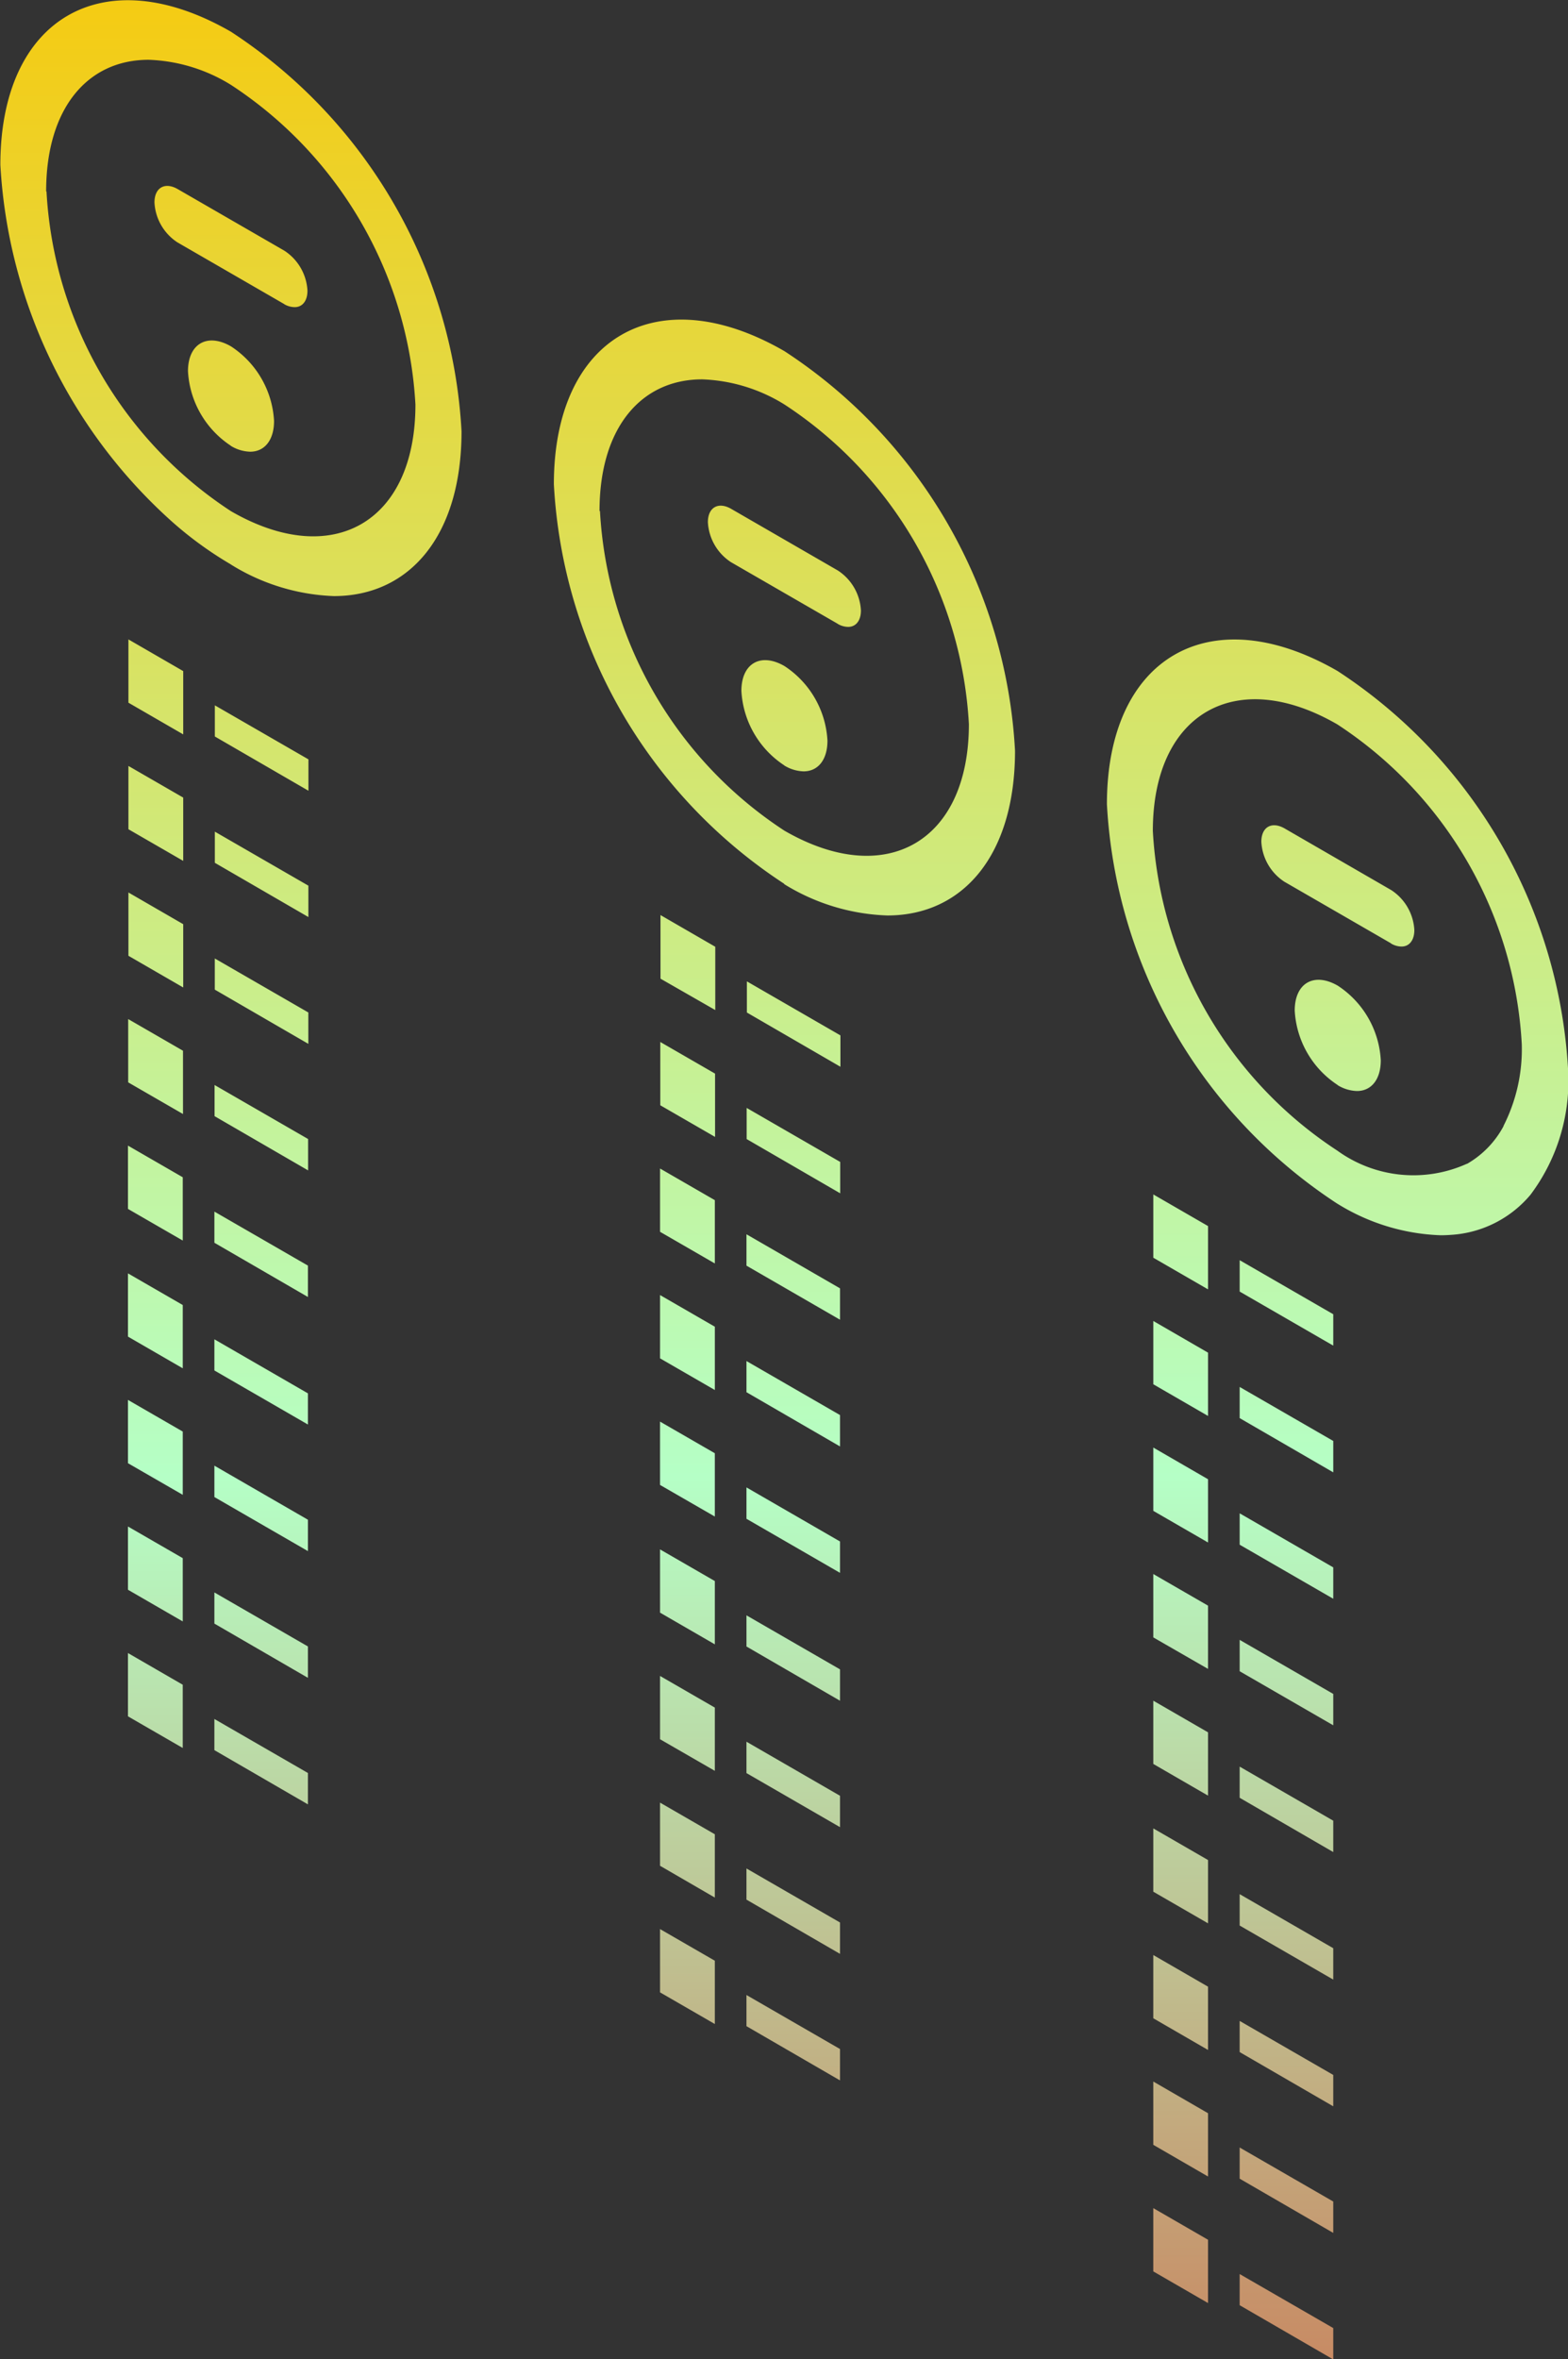 <svg xmlns="http://www.w3.org/2000/svg" xmlns:xlink="http://www.w3.org/1999/xlink" width="35" height="52.632" viewBox="0 0 35 52.632">
  <rect x="0" y="0" width="35" height="52.632" fill="#333333" stroke="none"/>
  <defs>
    <linearGradient id="linear-gradient" x1="0.5" x2="0.5" y2="1" gradientUnits="objectBoundingBox">
      <stop offset="0" stop-color="#f6ca0f"/>
      <stop offset="0.477" stop-color="#b5ffc6"/>
      <stop offset="1" stop-color="#d8250e"/>
    </linearGradient>
  </defs>
  <g id="그룹_12679" data-name="그룹 12679" transform="translate(0)">
    <path id="합치기_28" data-name="합치기 28" d="M-162.329,1512.412v-.695l2.089,1.205v.7Zm-1.928-.754v-1.412l1.222.706v1.412Zm1.928-2.069v-.695l2.089,1.205v.7Zm-1.928-.755v-1.412l1.222.707v1.412Zm1.928-2.069v-.695l2.089,1.205v.7Zm-11.009-.578v-.695l2.088,1.205v.7Zm9.081-.176V1504.6l1.222.706v1.412Zm-11.01-.578v-1.412l1.223.706v1.412Zm12.938-1.491v-.7l2.089,1.206v.7Zm-11.009-.578v-.695l2.088,1.205v.7Zm9.081-.177v-1.412l1.222.706v1.412Zm-11.01-.578V1501.2l1.223.706v1.412Zm12.938-1.517v-.695l2.089,1.206v.7Zm-11.009-.551v-.7l2.088,1.206v.7Zm-11.877-.512v-.695l2.088,1.205v.7Zm20.958.308v-1.411l1.222.706v1.412Zm-11.01-.551v-1.412l1.223.706v1.411Zm-11.877-.511v-1.412l1.223.707v1.411Zm24.815-1.006v-.7l2.089,1.206v.7Zm-11.009-.552v-.695l2.088,1.205v.7Zm-11.877-.511v-.695l2.088,1.205v.7Zm20.958.308V1496.1l1.222.706v1.411Zm-11.01-.552v-1.411l1.223.706v1.412Zm-11.877-.511v-1.411l1.223.706v1.412Zm24.815-1.005v-.7l2.089,1.206v.7Zm-11.009-.578v-.7l2.088,1.206v.7Zm-11.877-.485v-.7l2.088,1.206v.7Zm20.958.308v-1.412l1.222.707v1.411Zm-11.01-.578V1492.7l1.223.706v1.412Zm-11.877-.485v-1.412l1.223.706v1.411Zm24.815-1.006v-.695l2.089,1.205v.7Zm-11.009-.578v-.695l2.088,1.205v.7Zm-11.877-.485v-.695l2.088,1.206v.695Zm20.958.308v-1.412l1.222.707v1.412Zm-11.01-.578v-1.412l1.223.706v1.412Zm-11.877-.485v-1.411l1.223.706v1.412Zm24.815-1.005v-.7l2.089,1.206v.7Zm-11.009-.578v-.7l2.088,1.206v.7Zm-11.877-.511v-.695l2.088,1.205v.7Zm20.958.334v-1.412l1.222.706v1.412Zm-11.01-.578v-1.412l1.223.706v1.412Zm-11.877-.511v-1.412l1.223.706v1.412Zm27-.113a11.378,11.378,0,0,1-5.148-8.915c0-3.282,2.3-4.613,5.148-2.972a11.374,11.374,0,0,1,5.147,8.914h0a4.228,4.228,0,0,1-.838,2.767h0l-.009.011a2.514,2.514,0,0,1-1.767.887q-.115.009-.234.009A4.667,4.667,0,0,1-160.147,1487.839Zm2.89-.892a2.122,2.122,0,0,0,.8-.813h0l.009-.016.006-.011,0-.008a3.77,3.77,0,0,0,.407-1.824,9.114,9.114,0,0,0-4.117-7.132c-2.271-1.311-4.118-.244-4.118,2.377a9.115,9.115,0,0,0,4.118,7.132h0A2.9,2.9,0,0,0-157.257,1486.948Zm-16.08-.553v-.695l2.088,1.205v.7Zm-11.877-.511v-.695l2.088,1.205v.7Zm9.949-.243v-1.412l1.223.706v1.412Zm-11.877-.511v-1.412l1.223.706v1.412Zm27,.061a2.122,2.122,0,0,1-.961-1.663c0-.613.43-.861.961-.555a2.124,2.124,0,0,1,.96,1.664c0,.435-.216.686-.531.686A.869.869,0,0,1-160.147,1485.191Zm-13.19-1.619v-.695l2.088,1.205v.7Zm-11.877-.511v-.695l2.088,1.205v.7Zm9.949-.244V1481.4l1.223.707v1.412Zm-11.877-.511v-1.412l1.223.707v1.412Zm28.189-.274-2.385-1.377a1.135,1.135,0,0,1-.515-.892c0-.328.229-.461.515-.3l2.385,1.378a1.136,1.136,0,0,1,.515.891c0,.233-.116.368-.285.368A.466.466,0,0,1-158.954,1482.032Zm-26.26-1.8v-.695l2.088,1.205v.7Zm12.714.471a11.375,11.375,0,0,1-5.146-8.915c0-3.281,2.3-4.613,5.146-2.971a11.375,11.375,0,0,1,5.148,8.915c0,2.328-1.16,3.675-2.849,3.675A4.671,4.671,0,0,1-172.5,1480.707Zm-4.117-8.32a9.115,9.115,0,0,0,4.117,7.132c2.271,1.311,4.117.244,4.118-2.376h0a9.115,9.115,0,0,0-4.118-7.132,3.724,3.724,0,0,0-1.835-.56C-175.687,1469.448-176.618,1470.526-176.618,1472.387Zm-10.526,7.1v-1.412l1.223.706v1.412Zm1.929-2.069v-.695l2.089,1.205v.7Zm12.714.646a2.123,2.123,0,0,1-.96-1.664c0-.612.43-.86.96-.554a2.122,2.122,0,0,1,.961,1.664c0,.435-.216.686-.532.686A.871.871,0,0,1-172.5,1478.059Zm-14.643-1.4v-1.412l1.223.707v1.412Zm15.836-1.758-2.386-1.377a1.137,1.137,0,0,1-.515-.892c0-.328.23-.461.515-.3l2.386,1.378a1.135,1.135,0,0,1,.515.891c0,.233-.116.367-.285.367A.468.468,0,0,1-171.307,1474.9Zm-13.546-1.325a8.245,8.245,0,0,1-1.348-.984,11.546,11.546,0,0,1-3.8-7.93h0c0-3.282,2.3-4.612,5.147-2.971a11.377,11.377,0,0,1,5.147,8.915c0,2.328-1.16,3.675-2.849,3.675A4.667,4.667,0,0,1-184.853,1473.575Zm-4.118-8.321a9.113,9.113,0,0,0,4.118,7.132c2.27,1.311,4.117.245,4.117-2.377a9.116,9.116,0,0,0-4.117-7.133,3.727,3.727,0,0,0-1.835-.56C-188.04,1462.317-188.97,1463.394-188.97,1465.255Zm4.118,5.674a2.127,2.127,0,0,1-.96-1.665c0-.612.43-.86.96-.554a2.122,2.122,0,0,1,.961,1.664c0,.435-.217.686-.532.686A.872.872,0,0,1-184.853,1470.929Zm1.192-3.16-2.386-1.378a1.133,1.133,0,0,1-.514-.892c0-.328.23-.461.514-.3l2.386,1.377a1.137,1.137,0,0,1,.515.891c0,.233-.116.368-.285.368A.468.468,0,0,1-183.66,1467.769Z" transform="translate(190 -1460.986)" fill="url(#linear-gradient)"/>
  </g>
</svg>
